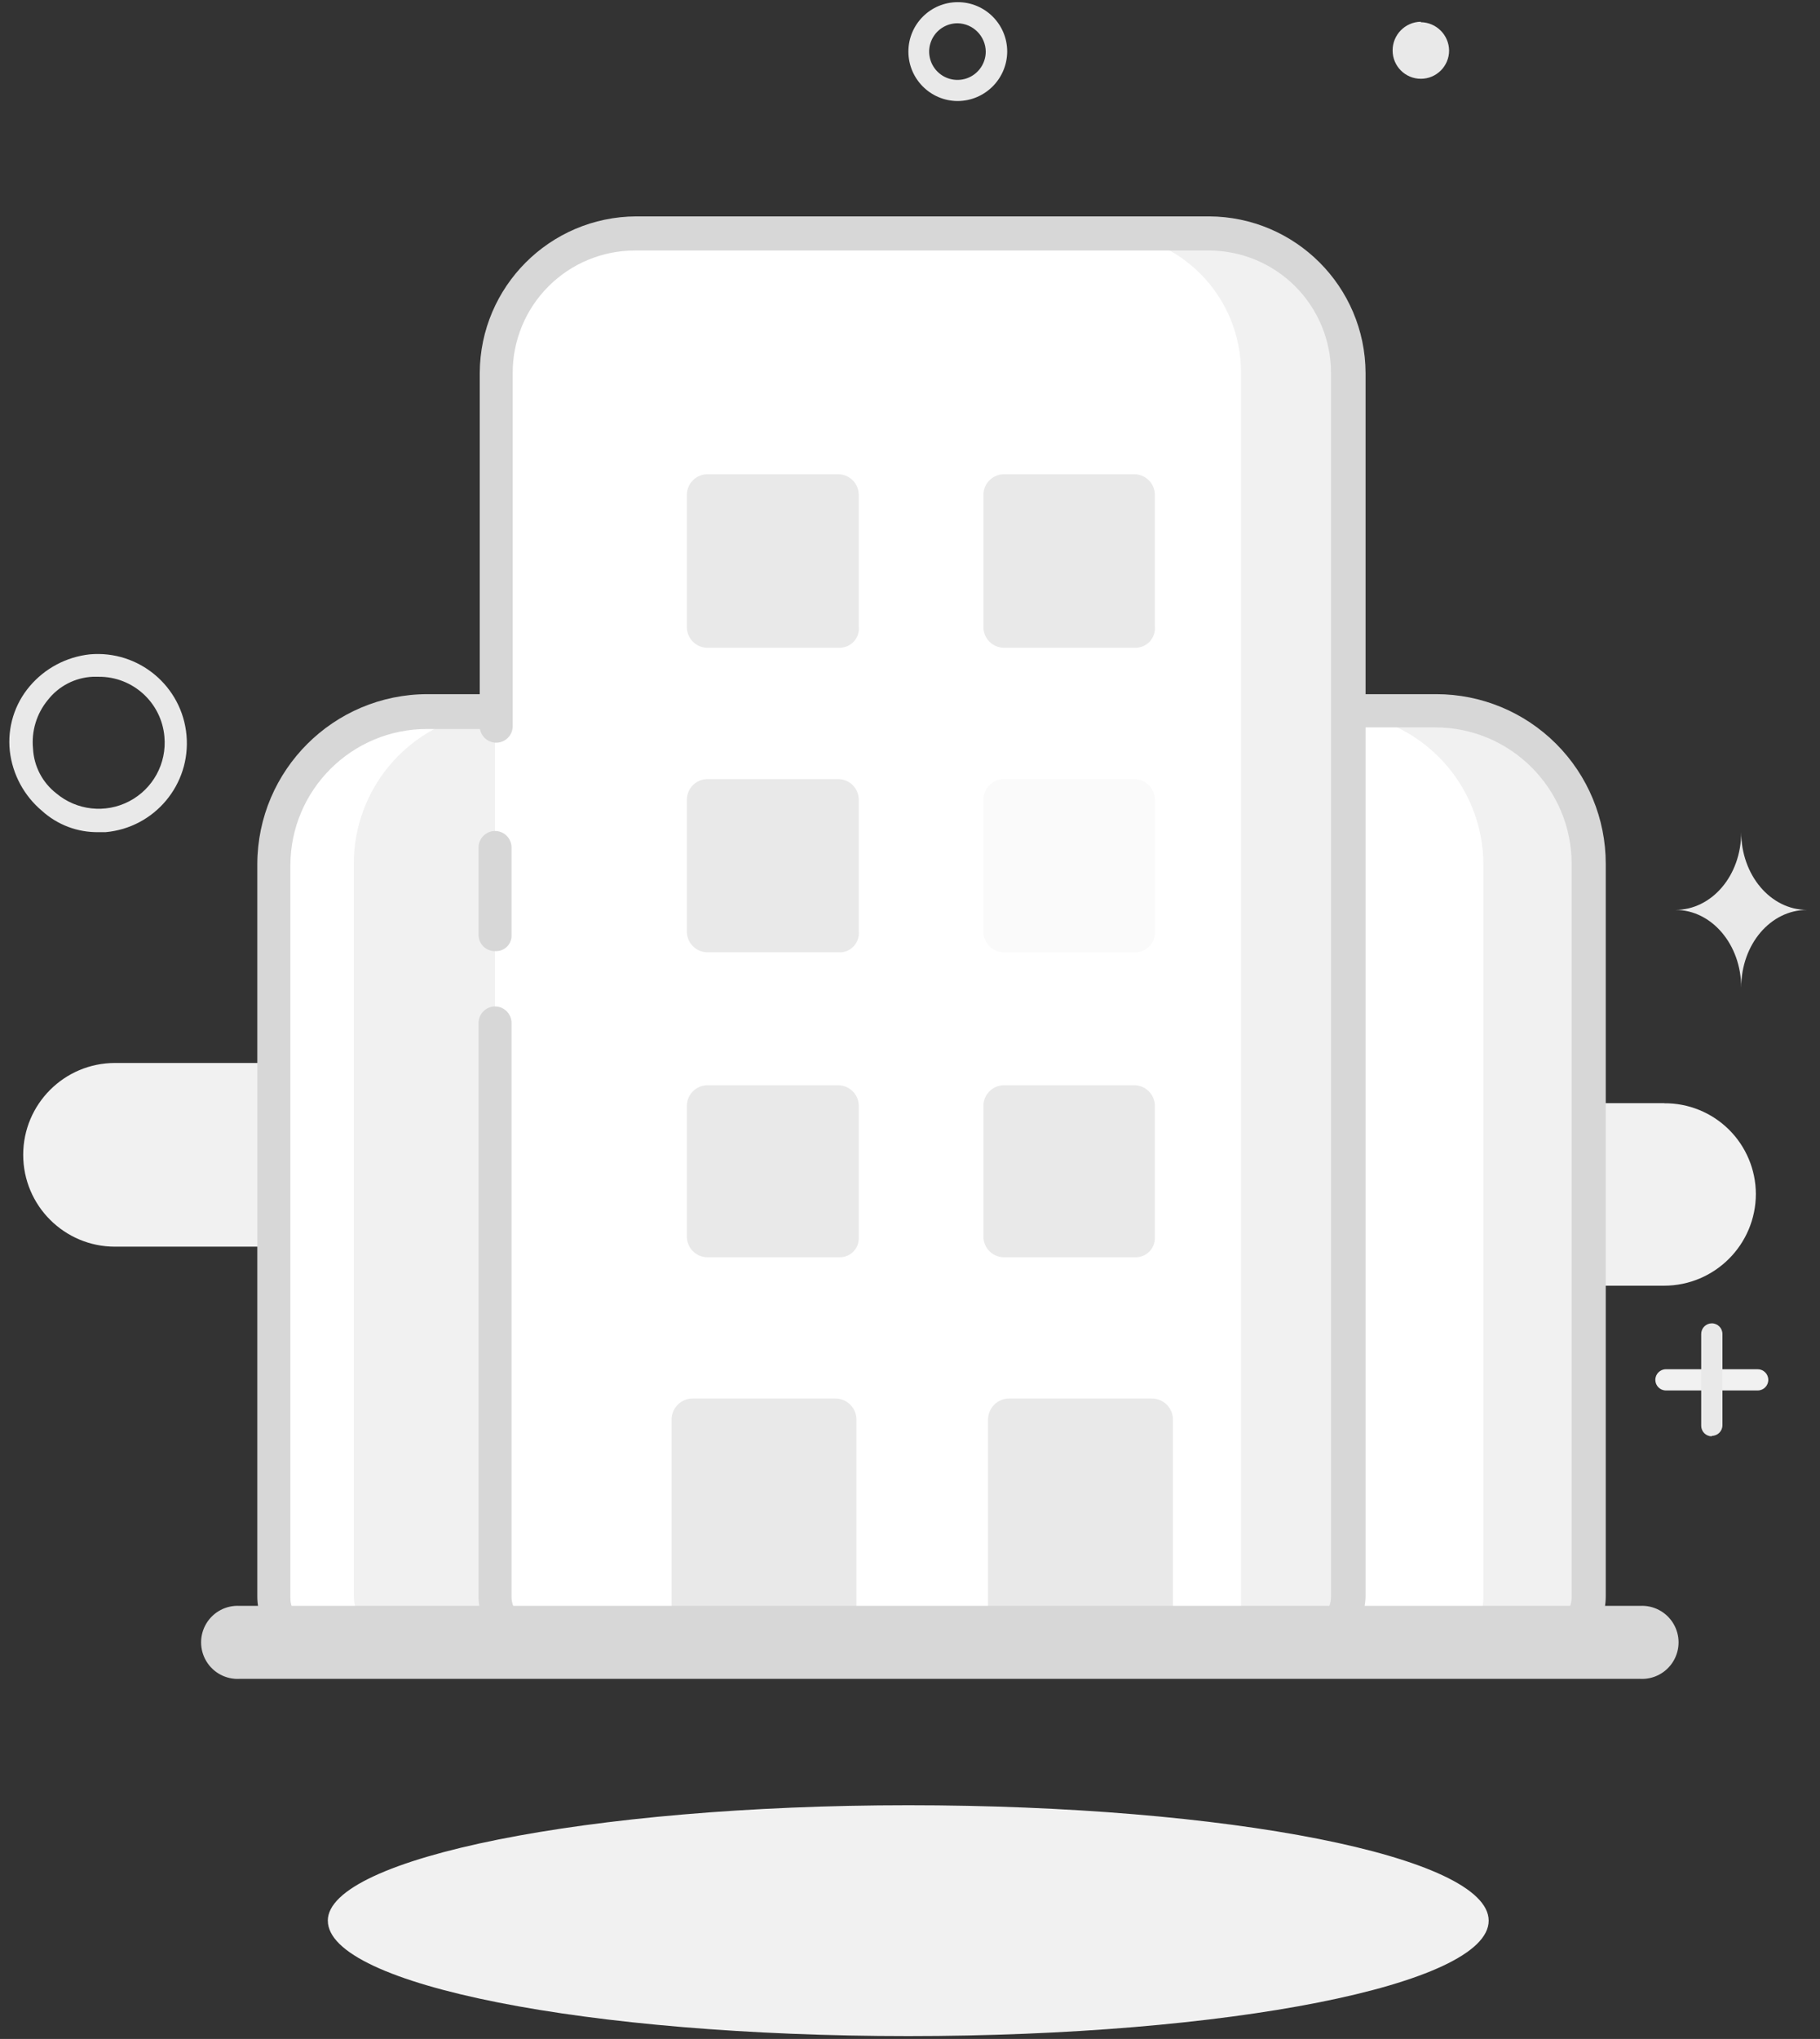 <?xml version="1.0" encoding="UTF-8"?>
<svg width="92px" height="103px" viewBox="0 0 92 103" version="1.1" xmlns="http://www.w3.org/2000/svg" xmlns:xlink="http://www.w3.org/1999/xlink">
    <rect x="0" y="0" width="92" height="103" fill="#333333" stroke="none"/>
    <!-- Generator: Sketch 45.2 (43514) - http://www.bohemiancoding.com/sketch -->
    <title>Group 11</title>
    <desc>Created with Sketch.</desc>
    <defs></defs>
    <g id="Page-1" stroke="none" stroke-width="1" fill="none" fill-rule="evenodd">
        <g id="Artboard-2" transform="translate(-2411, -1343)" fill-rule="nonzero">
            <g id="Group-11" transform="translate(2411, 1343)">
                <g id="Group-10" transform="translate(0.428, 0.006)">
                    <path d="M50.832,62.972 L5.385,62.972 C2.823,62.972 0.745,60.895 0.745,58.332 C0.745,55.77 2.823,53.692 5.385,53.692 L50.832,53.692 C53.394,53.692 55.472,55.77 55.472,58.332 C55.472,60.895 53.394,62.972 50.832,62.972 Z" id="Shape" fill="#F1F1F1"></path>
                    <path d="M53.563,39.751 C53.568,38.087 52.254,36.719 50.591,36.656 L20.077,36.656 C18.94,36.606 17.868,37.184 17.284,38.162 C16.701,39.139 16.701,40.357 17.284,41.335 C17.868,42.312 18.94,42.89 20.077,42.841 L32.505,42.841 C35.528,42.841 37.978,45.291 37.978,48.313 C37.978,51.336 35.528,53.786 32.505,53.786 L22.158,53.786 L22.158,59.971 L50.591,59.971 L50.591,53.821 L50.116,53.821 C47.094,53.821 44.644,51.371 44.644,48.348 C44.644,45.326 47.094,42.876 50.116,42.876 L50.591,42.876 C52.256,42.791 53.563,41.418 53.563,39.751 Z M83.693,55.721 L77.865,55.721 L77.865,64.943 L83.693,64.943 C86.253,64.94 88.327,62.865 88.33,60.306 C88.325,59.082 87.833,57.912 86.963,57.052 C86.093,56.193 84.916,55.716 83.693,55.727 L83.693,55.721 Z" id="Shape" fill="#F1F1F1"></path>
                    <path d="M47.977,5.098 C46.599,5.091 45.487,3.97 45.491,2.593 C45.495,1.215 46.614,0.101 47.992,0.103 C49.37,0.105 50.486,1.223 50.486,2.6 C50.476,3.976 49.364,5.088 47.988,5.098 L47.977,5.098 Z M47.977,1.17 C47.397,1.168 46.874,1.515 46.651,2.049 C46.428,2.583 46.548,3.199 46.957,3.61 C47.366,4.02 47.981,4.144 48.517,3.923 C49.052,3.701 49.401,3.179 49.401,2.6 C49.392,1.817 48.76,1.183 47.977,1.17 L47.977,1.17 Z" id="Shape" fill="#E9E9E9"></path>
                    <path d="M71.387,1.092 C70.596,1.108 69.964,1.756 69.968,2.546 C69.968,3.335 70.607,3.974 71.395,3.974 C72.184,3.974 72.823,3.335 72.823,2.546 C72.813,1.763 72.182,1.129 71.398,1.116 L71.387,1.092 Z M4.553,42.032 C3.5,42.049 2.479,41.666 1.698,40.959 C0.786,40.195 0.202,39.11 0.068,37.928 C-0.059,36.745 0.306,35.562 1.077,34.657 C1.844,33.753 2.929,33.179 4.107,33.05 C6.588,32.828 8.778,34.659 9,37.139 C9.222,39.619 7.391,41.81 4.911,42.032 L4.553,42.032 Z M4.553,34.182 L4.254,34.182 C3.365,34.225 2.539,34.653 1.991,35.354 C1.424,36.04 1.154,36.924 1.241,37.811 C1.285,38.698 1.713,39.522 2.413,40.068 C3.448,40.938 4.906,41.098 6.104,40.472 C7.303,39.847 8.006,38.559 7.883,37.213 C7.736,35.487 6.285,34.166 4.553,34.182 Z" id="Shape" fill="#E9E9E9"></path>
                    <path d="M88.422,70.236 L83.785,70.236 C83.488,70.236 83.248,69.996 83.248,69.7 C83.248,69.403 83.488,69.163 83.785,69.163 L88.422,69.163 C88.718,69.163 88.958,69.403 88.958,69.7 C88.958,69.996 88.718,70.236 88.422,70.236 L88.422,70.236 Z" id="Shape" fill="#F1F1F1"></path>
                    <path d="M86.1,72.552 C85.959,72.552 85.823,72.496 85.723,72.395 C85.623,72.295 85.567,72.16 85.567,72.018 L85.567,67.381 C85.567,67.085 85.807,66.845 86.103,66.845 C86.4,66.845 86.64,67.085 86.64,67.381 L86.64,71.995 C86.64,72.289 86.401,72.528 86.106,72.528 L86.1,72.552 Z M87.589,42.032 C87.589,44.23 86.1,45.959 84.26,45.959 C86.106,45.959 87.589,47.718 87.589,49.887 C87.589,47.689 89.079,45.959 90.919,45.959 C89.073,45.959 87.589,44.201 87.589,42.032 Z" id="Shape" fill="#E9E9E9"></path>
                    <path d="M77.653,82.899 L41.37,82.899 C40.769,82.901 40.192,82.663 39.768,82.238 C39.343,81.813 39.105,81.237 39.107,80.636 L39.107,35.97 L72.118,35.97 C74.172,35.963 76.143,36.776 77.595,38.227 C79.048,39.679 79.861,41.649 79.857,43.702 L79.857,80.701 C79.868,81.287 79.64,81.853 79.225,82.268 C78.811,82.682 78.245,82.91 77.658,82.899 L77.653,82.899 Z" id="Shape" fill="#FFFFFF"></path>
                    <path d="M72.177,35.97 L66.824,35.97 C68.877,35.965 70.846,36.778 72.297,38.229 C73.749,39.681 74.562,41.65 74.557,43.702 L74.557,80.701 C74.559,81.301 74.321,81.878 73.896,82.302 C73.471,82.727 72.895,82.965 72.294,82.964 L77.647,82.964 C78.247,82.965 78.824,82.727 79.248,82.302 C79.673,81.878 79.911,81.301 79.91,80.701 L79.91,43.702 C79.914,41.65 79.101,39.681 77.65,38.229 C76.199,36.778 74.229,35.965 72.177,35.97 Z" id="Shape" fill="#F1F1F1"></path>
                    <path d="M77.653,83.72 L41.37,83.72 C40.547,83.726 39.756,83.402 39.174,82.82 C38.592,82.238 38.268,81.447 38.274,80.624 L38.274,35.061 L72.177,35.061 C74.449,35.061 76.627,35.963 78.233,37.57 C79.84,39.176 80.742,41.355 80.742,43.626 L80.742,80.624 C80.748,81.447 80.424,82.238 79.842,82.82 C79.261,83.402 78.47,83.726 77.647,83.72 L77.653,83.72 Z M40.004,36.82 L40.004,80.66 C39.999,81.023 40.141,81.374 40.398,81.631 C40.656,81.888 41.006,82.03 41.37,82.026 L77.653,82.026 C78.016,82.03 78.366,81.888 78.624,81.631 C78.881,81.374 79.023,81.023 79.018,80.66 L79.018,43.638 C79.015,39.828 75.928,36.741 72.118,36.738 L40.004,36.738 L40.004,36.82 Z" id="Shape" fill="#D7D7D7"></path>
                    <path d="M15.674,82.899 L51.957,82.899 C52.558,82.901 53.134,82.663 53.559,82.238 C53.984,81.813 54.222,81.237 54.22,80.636 L54.22,35.97 L21.173,35.97 C19.117,35.959 17.141,36.769 15.685,38.221 C14.229,39.673 13.412,41.646 13.417,43.702 L13.417,80.701 C13.443,81.929 14.451,82.909 15.68,82.899 L15.674,82.899 Z" id="Shape" fill="#F1F1F1"></path>
                    <path d="M17.456,80.636 L17.456,43.638 C17.452,41.586 18.265,39.616 19.716,38.165 C21.167,36.714 23.137,35.901 25.189,35.905 L21.173,35.905 C19.117,35.894 17.141,36.705 15.685,38.157 C14.229,39.608 13.412,41.582 13.417,43.638 L13.417,80.636 C13.416,81.237 13.653,81.813 14.078,82.238 C14.503,82.663 15.079,82.901 15.68,82.899 L19.725,82.899 C19.125,82.901 18.548,82.663 18.123,82.238 C17.699,81.813 17.461,81.237 17.462,80.636 L17.456,80.636 Z" id="Shape" fill="#FFFFFF"></path>
                    <path d="M51.957,83.72 L15.674,83.72 C14.851,83.726 14.06,83.402 13.478,82.82 C12.897,82.238 12.572,81.447 12.579,80.624 L12.579,43.638 C12.595,38.901 16.436,35.067 21.173,35.061 L55.053,35.061 L55.053,80.624 C55.043,82.33 53.663,83.71 51.957,83.72 L51.957,83.72 Z M21.173,36.82 C17.361,36.81 14.263,39.891 14.25,43.702 L14.25,80.701 C14.245,81.064 14.387,81.415 14.644,81.672 C14.902,81.929 15.252,82.071 15.616,82.067 L51.899,82.067 C52.262,82.071 52.612,81.929 52.87,81.672 C53.127,81.415 53.269,81.064 53.265,80.701 L53.265,36.82 L21.173,36.82 Z" id="Shape" fill="#D7D7D7"></path>
                    <path d="M26.86,82.899 C26.259,82.901 25.683,82.663 25.258,82.238 C24.833,81.813 24.595,81.237 24.597,80.636 L24.597,18.834 C24.586,16.954 25.328,15.147 26.657,13.818 C27.987,12.489 29.793,11.747 31.673,11.758 L60.64,11.758 C62.521,11.745 64.328,12.486 65.659,13.816 C66.99,15.145 67.732,16.953 67.721,18.834 L67.721,80.636 C67.723,81.237 67.485,81.813 67.06,82.238 C66.636,82.663 66.059,82.901 65.459,82.899 L26.86,82.899 Z" id="Shape" fill="#FFFFFF"></path>
                    <path d="M60.645,11.758 L55.228,11.758 C57.108,11.747 58.915,12.489 60.244,13.818 C61.574,15.147 62.315,16.954 62.304,18.834 L62.304,82.899 L65.459,82.899 C66.059,82.901 66.636,82.663 67.06,82.238 C67.485,81.813 67.723,81.237 67.721,80.636 L67.721,18.834 C67.712,14.93 64.549,11.767 60.645,11.758 L60.645,11.758 Z" id="Shape" fill="#F1F1F1"></path>
                    <path d="M36.134,11.758 L31.673,11.758 C29.793,11.747 27.987,12.489 26.657,13.818 C25.328,15.147 24.586,16.954 24.597,18.834 L24.597,80.636 C24.595,81.237 24.833,81.813 25.258,82.238 C25.683,82.663 26.259,82.901 26.86,82.899 L29.123,82.899 L29.123,18.834 C29.112,16.961 29.848,15.161 31.169,13.833 C32.489,12.504 34.285,11.758 36.158,11.758 L36.134,11.758 Z" id="Shape" fill="#FFFFFF"></path>
                    <path d="M24.597,48.041 C24.375,48.045 24.16,47.959 24.003,47.802 C23.846,47.645 23.76,47.43 23.764,47.208 L23.764,42.805 C23.764,42.346 24.137,41.973 24.597,41.973 C25.057,41.973 25.429,42.346 25.429,42.805 L25.429,47.208 C25.445,47.433 25.363,47.654 25.203,47.814 C25.043,47.974 24.822,48.056 24.597,48.041 L24.597,48.041 Z" id="Shape" fill="#D7D7D7"></path>
                    <path d="M57.79,82.958 L50.591,82.958 C50.306,82.959 50.032,82.847 49.831,82.645 C49.629,82.444 49.517,82.17 49.518,81.885 L49.518,71.713 C49.517,71.428 49.629,71.155 49.831,70.953 C50.032,70.752 50.306,70.639 50.591,70.641 L57.79,70.641 C58.075,70.639 58.349,70.752 58.551,70.953 C58.752,71.155 58.865,71.428 58.863,71.713 L58.863,81.885 C58.865,82.17 58.752,82.444 58.551,82.645 C58.349,82.847 58.075,82.959 57.79,82.958 L57.79,82.958 Z M41.792,82.958 L34.592,82.958 C34.307,82.959 34.034,82.847 33.832,82.645 C33.631,82.444 33.518,82.17 33.52,81.885 L33.52,71.713 C33.518,71.428 33.631,71.155 33.832,70.953 C34.034,70.752 34.307,70.639 34.592,70.641 L41.786,70.641 C42.072,70.637 42.347,70.749 42.55,70.951 C42.753,71.153 42.866,71.427 42.864,71.713 L42.864,81.885 C42.866,82.17 42.753,82.444 42.552,82.645 C42.35,82.847 42.077,82.959 41.792,82.958 L41.792,82.958 Z" id="Shape" fill="#E9E9E9"></path>
                    <path d="M65.459,83.72 L26.86,83.72 C26.037,83.726 25.246,83.402 24.664,82.82 C24.082,82.238 23.758,81.447 23.764,80.624 L23.764,51.67 C23.764,51.21 24.137,50.837 24.597,50.837 C25.057,50.837 25.429,51.21 25.429,51.67 L25.429,80.636 C25.425,81 25.567,81.35 25.824,81.607 C26.081,81.864 26.432,82.007 26.795,82.002 L65.488,82.002 C65.852,82.007 66.202,81.864 66.459,81.607 C66.716,81.35 66.859,81 66.854,80.636 L66.854,18.834 C66.855,17.193 66.204,15.619 65.044,14.459 C63.884,13.298 62.31,12.647 60.669,12.649 L31.673,12.649 C30.032,12.647 28.458,13.298 27.298,14.459 C26.138,15.619 25.486,17.193 25.488,18.834 L25.488,36.679 C25.488,37.139 25.115,37.512 24.656,37.512 C24.196,37.512 23.823,37.139 23.823,36.679 L23.823,18.834 C23.842,14.476 27.368,10.948 31.726,10.925 L60.692,10.925 C65.052,10.944 68.582,14.474 68.601,18.834 L68.601,80.636 C68.566,82.354 67.165,83.729 65.447,83.732 L65.459,83.72 Z" id="Shape" fill="#D7D7D7"></path>
                    <path d="M42.026,32.716 L35.302,32.716 C34.75,32.698 34.309,32.253 34.293,31.702 L34.293,24.966 C34.309,24.414 34.75,23.97 35.302,23.952 L41.967,23.952 C42.521,23.967 42.966,24.412 42.982,24.966 L42.982,31.626 C43.015,31.9 42.93,32.176 42.748,32.384 C42.565,32.592 42.303,32.713 42.026,32.716 L42.026,32.716 Z M56.934,32.716 L50.292,32.716 C49.741,32.698 49.299,32.253 49.284,31.702 L49.284,24.966 C49.299,24.414 49.741,23.97 50.292,23.952 L56.934,23.952 C57.488,23.967 57.933,24.412 57.949,24.966 L57.949,31.626 C57.979,31.91 57.885,32.193 57.691,32.403 C57.496,32.612 57.22,32.726 56.934,32.716 L56.934,32.716 Z M42.026,48.099 L35.302,48.099 C34.753,48.081 34.312,47.64 34.293,47.091 L34.293,40.367 C34.309,39.815 34.75,39.371 35.302,39.352 L41.967,39.352 C42.521,39.368 42.966,39.813 42.982,40.367 L42.982,47.032 C43.01,47.303 42.923,47.573 42.742,47.777 C42.562,47.981 42.304,48.1 42.032,48.105 L42.026,48.099 Z" id="Shape" fill="#E9E9E9"></path>
                    <path d="M56.934,48.099 L50.292,48.099 C49.743,48.081 49.302,47.64 49.284,47.091 L49.284,40.367 C49.299,39.815 49.741,39.371 50.292,39.352 L56.934,39.352 C57.488,39.368 57.933,39.813 57.949,40.367 L57.949,47.032 C57.972,47.313 57.875,47.59 57.681,47.793 C57.487,47.997 57.216,48.109 56.934,48.099 Z" id="Shape" fill="#FAFAFA"></path>
                    <path d="M42.026,63.506 L35.302,63.506 C34.753,63.488 34.312,63.047 34.293,62.498 L34.293,55.832 C34.309,55.28 34.75,54.836 35.302,54.818 L41.967,54.818 C42.521,54.833 42.966,55.278 42.982,55.832 L42.982,62.498 C42.996,62.759 42.903,63.015 42.723,63.205 C42.544,63.396 42.294,63.505 42.032,63.506 L42.026,63.506 Z M56.958,63.506 L50.292,63.506 C49.743,63.488 49.302,63.047 49.284,62.498 L49.284,55.832 C49.299,55.28 49.741,54.836 50.292,54.818 L56.934,54.818 C57.488,54.833 57.933,55.278 57.949,55.832 L57.949,62.498 C57.961,62.769 57.857,63.034 57.664,63.226 C57.471,63.418 57.206,63.519 56.934,63.506 L56.958,63.506 Z" id="Shape" fill="#E9E9E9"></path>
                    <path d="M82.471,84.804 L11.688,84.804 C11.004,84.843 10.355,84.5 10.002,83.914 C9.649,83.327 9.649,82.594 10.002,82.007 C10.355,81.421 11.004,81.078 11.688,81.117 L82.471,81.117 C83.155,81.078 83.804,81.421 84.157,82.007 C84.511,82.594 84.511,83.327 84.157,83.914 C83.804,84.5 83.155,84.843 82.471,84.804 L82.471,84.804 Z" id="Shape" fill="#D7D7D7"></path>
                </g>
                <path d="M16.572,97.026 C16.572,100.276 29.762,102.856 45.913,102.856 C62.064,102.856 75.252,100.276 75.252,97.026 C75.252,93.776 62.062,91.195 45.911,91.195 C29.76,91.195 16.57,93.872 16.57,97.026 L16.572,97.026 Z" id="Shape" fill="#F1F1F1"></path>
            </g>
        </g>
    </g>
</svg>